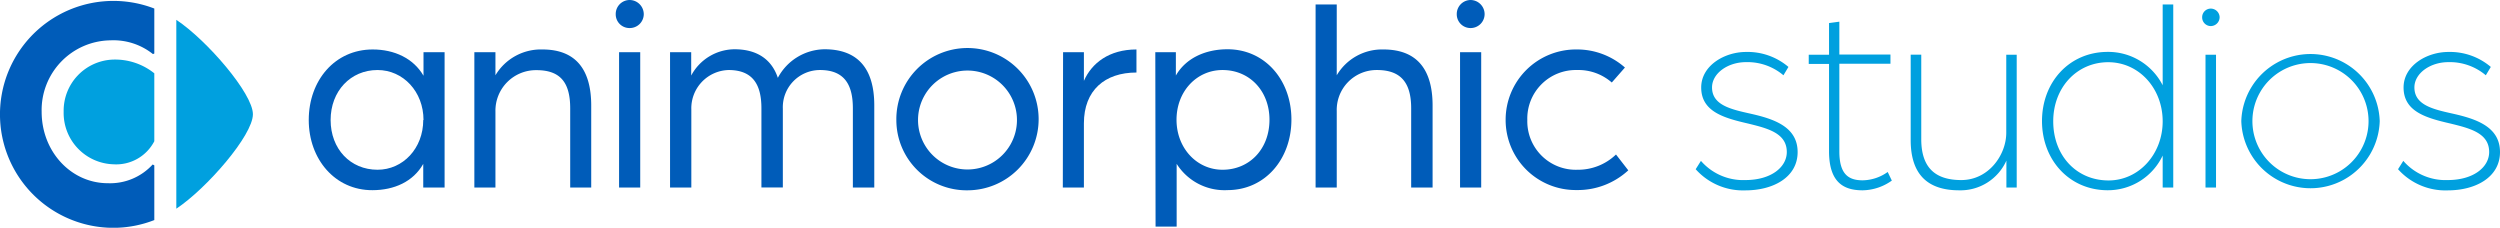 <svg xmlns="http://www.w3.org/2000/svg" viewBox="0 0 380.57 34.67"><title>animorphic_studios_logo</title><path d="M47,18.59c0-6.05,4-10.74,9.73-10.74,3.3,0,6.21,1.35,7.74,4V8.27h3.21v20.6H64.43v-3.6c-1.53,2.71-4.44,4-7.74,4C51,29.29,47,24.55,47,18.59Zm17.47,0c0-4.31-3.09-7.61-7-7.61-4.1,0-7.14,3.21-7.14,7.61s3,7.57,7.14,7.57C61.34,26.16,64.43,22.91,64.43,18.59Z" transform="translate(0 -0.32)" style="fill:#005cb9"/><path d="M72.21,8.27h3.21v3.51a8.05,8.05,0,0,1,7.15-3.93C87.73,7.85,90,11,90,16.39V28.87H86.8V16.81C86.8,13,85.4,11,81.68,11a6.17,6.17,0,0,0-6.26,6.3V28.87H72.21Z" transform="translate(0 -0.32)" style="fill:#005cb9"/><path d="M93.73,2.48A2.13,2.13,0,0,1,95.85.32,2.17,2.17,0,0,1,98,2.48a2.13,2.13,0,0,1-2.16,2.11A2.09,2.09,0,0,1,93.73,2.48Zm.51,5.79h3.22v20.6H94.24Z" transform="translate(0 -0.32)" style="fill:#005cb9"/><path d="M102,8.27h3.22v3.55a7.54,7.54,0,0,1,6.6-4c3.3,0,5.62,1.44,6.59,4.35a8.15,8.15,0,0,1,7.11-4.35c5,0,7.57,2.87,7.57,8.54V28.87h-3.26V16.81c0-3.51-1.22-5.83-5-5.83a5.66,5.66,0,0,0-5.66,5.88v12h-3.26V16.81c0-3.51-1.23-5.83-5-5.83A5.83,5.83,0,0,0,105.24,17V28.87H102Z" transform="translate(0 -0.32)" style="fill:#005cb9"/><path d="M136.45,18.59a10.83,10.83,0,1,1,10.83,10.7A10.7,10.7,0,0,1,136.45,18.59Zm18.36,0a7.53,7.53,0,1,0-15.06,0,7.53,7.53,0,1,0,15.06,0Z" transform="translate(0 -0.32)" style="fill:#005cb9"/><path d="M161.83,8.27H165v4.36c1.19-2.71,3.85-4.78,8-4.78v3.51c-4.82,0-8,2.71-8,7.74v9.77h-3.21Z" transform="translate(0 -0.32)" style="fill:#005cb9"/><path d="M175.87,8.27H179v3.55c1.52-2.66,4.52-4,7.86-4,5.71,0,9.73,4.69,9.73,10.7s-4,10.74-9.73,10.74a8.61,8.61,0,0,1-7.74-4v9.56h-3.21Zm17.38,10.28c0-4.36-3-7.57-7.15-7.57-3.93,0-7,3.25-7,7.57s3.09,7.61,7,7.61C190.21,26.16,193.25,23,193.25,18.55Z" transform="translate(0 -0.32)" style="fill:#005cb9"/><path d="M200.27,1h3.22V11.78a8,8,0,0,1,7.1-3.93c5.08,0,7.49,3,7.49,8.54V28.87h-3.26V16.81c0-3.8-1.48-5.83-5.2-5.83a6.07,6.07,0,0,0-6.13,6.26V28.87h-3.22Z" transform="translate(0 -0.32)" style="fill:#005cb9"/><path d="M221.76,2.48A2.13,2.13,0,0,1,223.87.32,2.16,2.16,0,0,1,226,2.48a2.13,2.13,0,0,1-2.16,2.11A2.09,2.09,0,0,1,221.76,2.48Zm.5,5.79h3.22v20.6h-3.22Z" transform="translate(0 -0.32)" style="fill:#005cb9"/><path d="M229.2,18.59A10.7,10.7,0,0,1,240,7.85a11,11,0,0,1,7.36,2.75l-2,2.28a7.7,7.7,0,0,0-5.29-1.9,7.39,7.39,0,0,0-7.57,7.61,7.38,7.38,0,0,0,7.65,7.57A8.32,8.32,0,0,0,246,23.84l1.87,2.41a11.34,11.34,0,0,1-7.87,3A10.66,10.66,0,0,1,229.2,18.59Z" transform="translate(0 -0.32)" style="fill:#005cb9"/><path d="M258.13,26.08l.8-1.27a8.51,8.51,0,0,0,6.77,2.92c3.89,0,6.3-1.95,6.3-4.27,0-2.88-2.92-3.6-5.84-4.32-3.63-.84-7.19-1.78-7.19-5.5,0-3.34,3.56-5.41,6.81-5.41a9.57,9.57,0,0,1,6.47,2.28l-.76,1.27a8.46,8.46,0,0,0-5.71-2c-2.75,0-5.16,1.7-5.16,3.85,0,2.71,2.92,3.34,5.88,4,3.56.8,7.15,2,7.15,5.84s-3.72,5.83-7.95,5.83A9.66,9.66,0,0,1,258.13,26.08Z" transform="translate(0 -0.32)" style="fill:#00a0df"/><path d="M278.43,23.33V10.05h-3.09V8.65h3.09V3.83L280,3.62v5h7.78v1.4H280V23.37c0,3.47,1.39,4.4,3.55,4.4a6.73,6.73,0,0,0,3.81-1.27l.63,1.31a7.85,7.85,0,0,1-4.44,1.48C280.71,29.29,278.43,28.15,278.43,23.33Z" transform="translate(0 -0.32)" style="fill:#00a0df"/><path d="M290.86,21.64v-13h1.61V21.51c0,4.44,2.24,6.22,6.09,6.22,4.19,0,6.85-3.85,6.85-7.19V8.65H307V28.87h-1.57v-4.1a7.66,7.66,0,0,1-7.19,4.52C293.7,29.29,290.86,27.13,290.86,21.64Z" transform="translate(0 -0.32)" style="fill:#00a0df"/><path d="M329.22,13.3V1h1.61V28.87h-1.61V24a9.22,9.22,0,0,1-8.37,5.28c-5.8,0-10-4.57-10-10.53s4.18-10.53,10-10.53A9.3,9.3,0,0,1,329.22,13.3Zm-8.29-3.51c-4.73,0-8.37,3.81-8.37,9s3.51,9,8.42,9c4.61,0,8.24-4,8.24-9S325.63,9.79,320.93,9.79Z" transform="translate(0 -0.32)" style="fill:#00a0df"/><path d="M335.23,2.94a1.31,1.31,0,0,1,1.31-1.31,1.35,1.35,0,0,1,1.35,1.31,1.36,1.36,0,0,1-1.35,1.35A1.32,1.32,0,0,1,335.23,2.94Zm.51,5.71h1.6V28.87h-1.6Z" transform="translate(0 -0.32)" style="fill:#00a0df"/><path d="M341.19,18.76a10.54,10.54,0,0,1,21.07,0,10.54,10.54,0,0,1-21.07,0Zm19.37,0a8.84,8.84,0,1,0-17.68,0,8.84,8.84,0,1,0,17.68,0Z" transform="translate(0 -0.32)" style="fill:#00a0df"/><path d="M365.05,26.08l.8-1.27a8.51,8.51,0,0,0,6.77,2.92c3.89,0,6.3-1.95,6.3-4.27,0-2.88-2.92-3.6-5.84-4.32-3.64-.84-7.19-1.78-7.19-5.5,0-3.34,3.55-5.41,6.81-5.41a9.57,9.57,0,0,1,6.47,2.28l-.76,1.27a8.48,8.48,0,0,0-5.71-2c-2.75,0-5.16,1.7-5.16,3.85,0,2.71,2.92,3.34,5.88,4,3.55.8,7.15,2,7.15,5.84s-3.72,5.83-7.95,5.83A9.66,9.66,0,0,1,365.05,26.08Z" transform="translate(0 -0.32)" style="fill:#00a0df"/><path d="M23.24,25.36a8.77,8.77,0,0,1-6.82,2.85c-5.6,0-10.08-4.81-10.08-10.88A10.62,10.62,0,0,1,16.84,6.46a9.63,9.63,0,0,1,6.44,2.09l.21-.08V1.62A17.27,17.27,0,1,0,17.27,35a17.12,17.12,0,0,0,6.22-1.18V25.49Z" transform="translate(0 -0.32)" style="fill:#005cb9"/><path d="M38.5,17.71c0-3.15-7-11.28-11.66-14.37V32.09C31.48,29,38.5,20.92,38.5,17.71Z" transform="translate(0 -0.32)" style="fill:#00a0df"/><path d="M9.69,17.33a7.82,7.82,0,0,0,7.57,8,6.54,6.54,0,0,0,6.23-3.51V11.48a9.54,9.54,0,0,0-6.23-2.09A7.79,7.79,0,0,0,9.69,17.33Z" transform="translate(0 -0.32)" style="fill:#00a0df"/></svg>